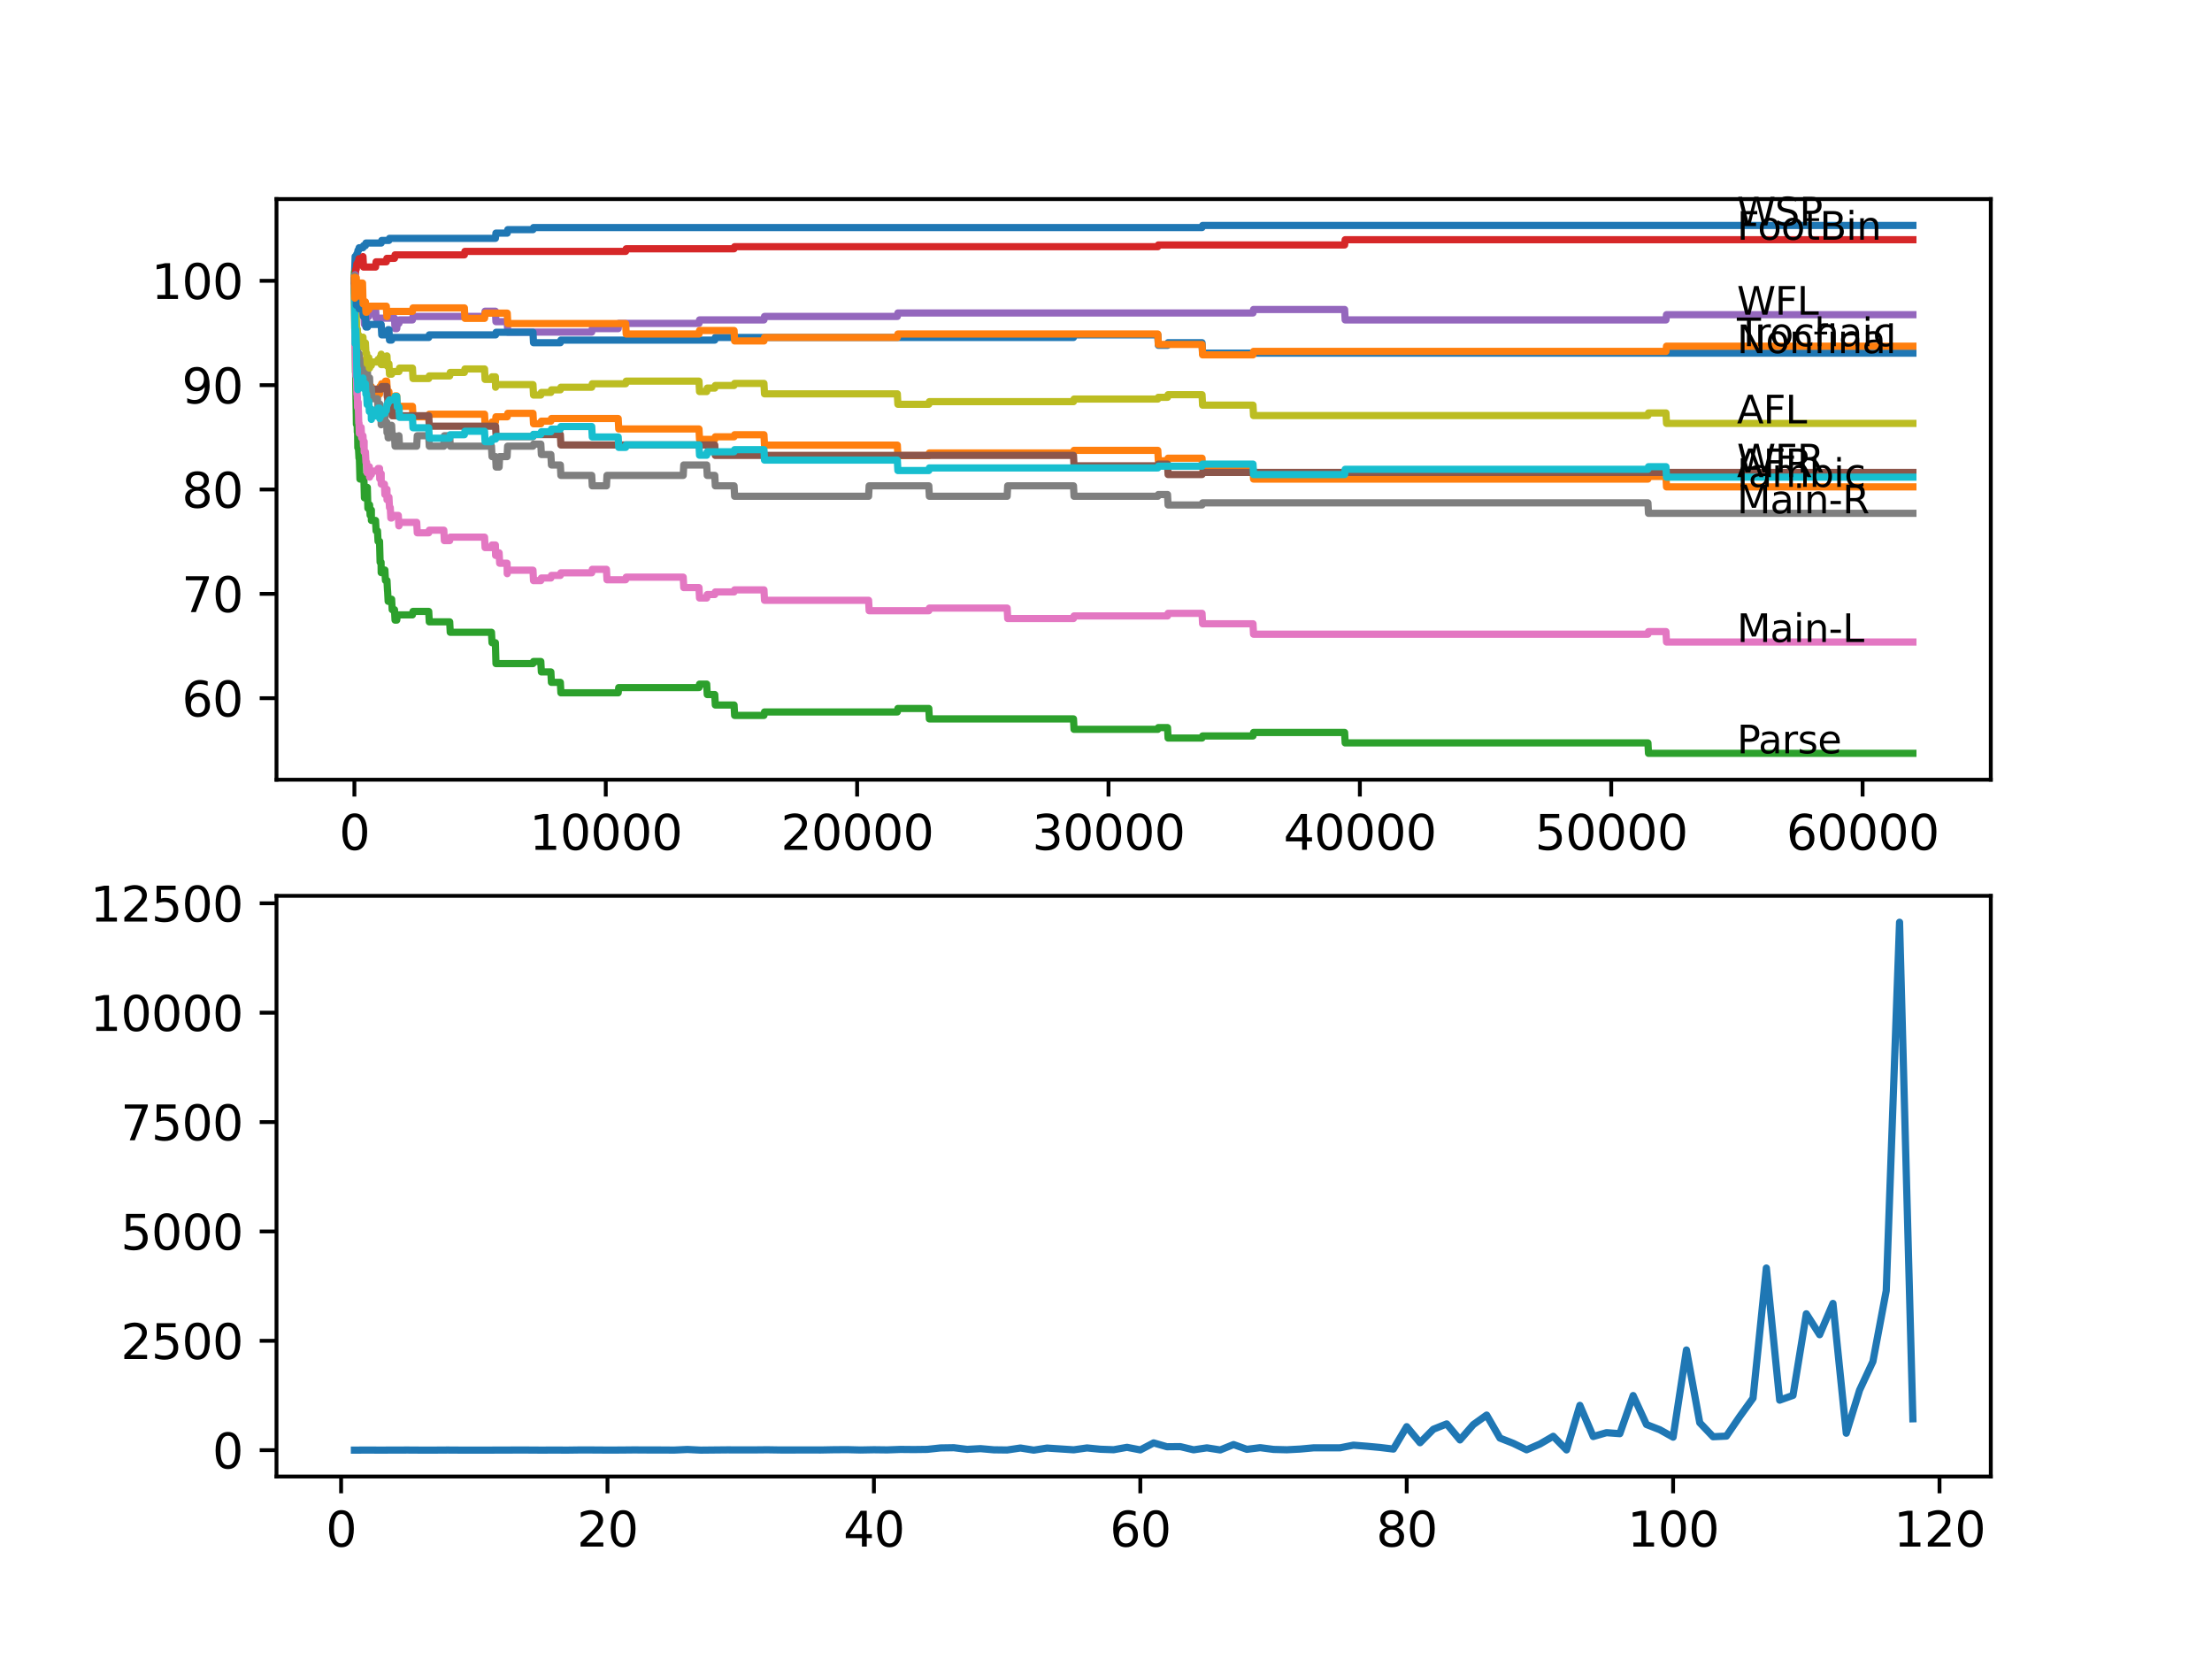 <?xml version="1.0" encoding="utf-8" standalone="no"?>
<!DOCTYPE svg PUBLIC "-//W3C//DTD SVG 1.1//EN"
  "http://www.w3.org/Graphics/SVG/1.1/DTD/svg11.dtd">
<svg xmlns:xlink="http://www.w3.org/1999/xlink" width="460.8pt" height="345.6pt" viewBox="0 0 460.8 345.6" xmlns="http://www.w3.org/2000/svg" version="1.1">
 <defs>
  <style type="text/css">*{stroke-linejoin: round; stroke-linecap: butt}</style>
 </defs>
 <g id="figure_1">
  <g id="patch_1">
   <path d="M 0 345.6 
L 460.8 345.6 
L 460.8 0 
L 0 0 
z
" style="fill: #ffffff"/>
  </g>
  <g id="axes_1">
   <g id="patch_2">
    <path d="M 57.6 162.432 
L 414.72 162.432 
L 414.72 41.472 
L 57.6 41.472 
z
" style="fill: #ffffff"/>
   </g>
   <g id="matplotlib.axis_1">
    <g id="xtick_1">
     <g id="line2d_1">
      <defs>
       <path id="m2d34276b78" d="M 0 0 
L 0 3.5 
" style="stroke: #000000; stroke-width: 0.8"/>
      </defs>
      <g>
       <use xlink:href="#m2d34276b78" x="73.827" y="162.432" style="stroke: #000000; stroke-width: 0.8"/>
      </g>
     </g>
     <g id="text_1">
      <!-- 0 -->
      <g transform="translate(70.646 177.03)scale(0.1 -0.1)">
       <defs>
        <path id="DejaVuSans-30" d="M 2034 4250 
Q 1547 4250 1301 3770 
Q 1056 3291 1056 2328 
Q 1056 1369 1301 889 
Q 1547 409 2034 409 
Q 2525 409 2770 889 
Q 3016 1369 3016 2328 
Q 3016 3291 2770 3770 
Q 2525 4250 2034 4250 
z
M 2034 4750 
Q 2819 4750 3233 4129 
Q 3647 3509 3647 2328 
Q 3647 1150 3233 529 
Q 2819 -91 2034 -91 
Q 1250 -91 836 529 
Q 422 1150 422 2328 
Q 422 3509 836 4129 
Q 1250 4750 2034 4750 
z
" transform="scale(0.016)"/>
       </defs>
       <use xlink:href="#DejaVuSans-30"/>
      </g>
     </g>
    </g>
    <g id="xtick_2">
     <g id="line2d_2">
      <g>
       <use xlink:href="#m2d34276b78" x="126.192" y="162.432" style="stroke: #000000; stroke-width: 0.8"/>
      </g>
     </g>
     <g id="text_2">
      <!-- 10000 -->
      <g transform="translate(110.286 177.03)scale(0.1 -0.1)">
       <defs>
        <path id="DejaVuSans-31" d="M 794 531 
L 1825 531 
L 1825 4091 
L 703 3866 
L 703 4441 
L 1819 4666 
L 2450 4666 
L 2450 531 
L 3481 531 
L 3481 0 
L 794 0 
L 794 531 
z
" transform="scale(0.016)"/>
       </defs>
       <use xlink:href="#DejaVuSans-31"/>
       <use xlink:href="#DejaVuSans-30" x="63.623"/>
       <use xlink:href="#DejaVuSans-30" x="127.246"/>
       <use xlink:href="#DejaVuSans-30" x="190.869"/>
       <use xlink:href="#DejaVuSans-30" x="254.492"/>
      </g>
     </g>
    </g>
    <g id="xtick_3">
     <g id="line2d_3">
      <g>
       <use xlink:href="#m2d34276b78" x="178.556" y="162.432" style="stroke: #000000; stroke-width: 0.8"/>
      </g>
     </g>
     <g id="text_3">
      <!-- 20000 -->
      <g transform="translate(162.65 177.03)scale(0.1 -0.1)">
       <defs>
        <path id="DejaVuSans-32" d="M 1228 531 
L 3431 531 
L 3431 0 
L 469 0 
L 469 531 
Q 828 903 1448 1529 
Q 2069 2156 2228 2338 
Q 2531 2678 2651 2914 
Q 2772 3150 2772 3378 
Q 2772 3750 2511 3984 
Q 2250 4219 1831 4219 
Q 1534 4219 1204 4116 
Q 875 4013 500 3803 
L 500 4441 
Q 881 4594 1212 4672 
Q 1544 4750 1819 4750 
Q 2544 4750 2975 4387 
Q 3406 4025 3406 3419 
Q 3406 3131 3298 2873 
Q 3191 2616 2906 2266 
Q 2828 2175 2409 1742 
Q 1991 1309 1228 531 
z
" transform="scale(0.016)"/>
       </defs>
       <use xlink:href="#DejaVuSans-32"/>
       <use xlink:href="#DejaVuSans-30" x="63.623"/>
       <use xlink:href="#DejaVuSans-30" x="127.246"/>
       <use xlink:href="#DejaVuSans-30" x="190.869"/>
       <use xlink:href="#DejaVuSans-30" x="254.492"/>
      </g>
     </g>
    </g>
    <g id="xtick_4">
     <g id="line2d_4">
      <g>
       <use xlink:href="#m2d34276b78" x="230.921" y="162.432" style="stroke: #000000; stroke-width: 0.8"/>
      </g>
     </g>
     <g id="text_4">
      <!-- 30000 -->
      <g transform="translate(215.015 177.03)scale(0.1 -0.1)">
       <defs>
        <path id="DejaVuSans-33" d="M 2597 2516 
Q 3050 2419 3304 2112 
Q 3559 1806 3559 1356 
Q 3559 666 3084 287 
Q 2609 -91 1734 -91 
Q 1441 -91 1130 -33 
Q 819 25 488 141 
L 488 750 
Q 750 597 1062 519 
Q 1375 441 1716 441 
Q 2309 441 2620 675 
Q 2931 909 2931 1356 
Q 2931 1769 2642 2001 
Q 2353 2234 1838 2234 
L 1294 2234 
L 1294 2753 
L 1863 2753 
Q 2328 2753 2575 2939 
Q 2822 3125 2822 3475 
Q 2822 3834 2567 4026 
Q 2313 4219 1838 4219 
Q 1578 4219 1281 4162 
Q 984 4106 628 3988 
L 628 4550 
Q 988 4650 1302 4700 
Q 1616 4750 1894 4750 
Q 2613 4750 3031 4423 
Q 3450 4097 3450 3541 
Q 3450 3153 3228 2886 
Q 3006 2619 2597 2516 
z
" transform="scale(0.016)"/>
       </defs>
       <use xlink:href="#DejaVuSans-33"/>
       <use xlink:href="#DejaVuSans-30" x="63.623"/>
       <use xlink:href="#DejaVuSans-30" x="127.246"/>
       <use xlink:href="#DejaVuSans-30" x="190.869"/>
       <use xlink:href="#DejaVuSans-30" x="254.492"/>
      </g>
     </g>
    </g>
    <g id="xtick_5">
     <g id="line2d_5">
      <g>
       <use xlink:href="#m2d34276b78" x="283.285" y="162.432" style="stroke: #000000; stroke-width: 0.8"/>
      </g>
     </g>
     <g id="text_5">
      <!-- 40000 -->
      <g transform="translate(267.379 177.03)scale(0.1 -0.1)">
       <defs>
        <path id="DejaVuSans-34" d="M 2419 4116 
L 825 1625 
L 2419 1625 
L 2419 4116 
z
M 2253 4666 
L 3047 4666 
L 3047 1625 
L 3713 1625 
L 3713 1100 
L 3047 1100 
L 3047 0 
L 2419 0 
L 2419 1100 
L 313 1100 
L 313 1709 
L 2253 4666 
z
" transform="scale(0.016)"/>
       </defs>
       <use xlink:href="#DejaVuSans-34"/>
       <use xlink:href="#DejaVuSans-30" x="63.623"/>
       <use xlink:href="#DejaVuSans-30" x="127.246"/>
       <use xlink:href="#DejaVuSans-30" x="190.869"/>
       <use xlink:href="#DejaVuSans-30" x="254.492"/>
      </g>
     </g>
    </g>
    <g id="xtick_6">
     <g id="line2d_6">
      <g>
       <use xlink:href="#m2d34276b78" x="335.65" y="162.432" style="stroke: #000000; stroke-width: 0.8"/>
      </g>
     </g>
     <g id="text_6">
      <!-- 50000 -->
      <g transform="translate(319.744 177.03)scale(0.1 -0.1)">
       <defs>
        <path id="DejaVuSans-35" d="M 691 4666 
L 3169 4666 
L 3169 4134 
L 1269 4134 
L 1269 2991 
Q 1406 3038 1543 3061 
Q 1681 3084 1819 3084 
Q 2600 3084 3056 2656 
Q 3513 2228 3513 1497 
Q 3513 744 3044 326 
Q 2575 -91 1722 -91 
Q 1428 -91 1123 -41 
Q 819 9 494 109 
L 494 744 
Q 775 591 1075 516 
Q 1375 441 1709 441 
Q 2250 441 2565 725 
Q 2881 1009 2881 1497 
Q 2881 1984 2565 2268 
Q 2250 2553 1709 2553 
Q 1456 2553 1204 2497 
Q 953 2441 691 2322 
L 691 4666 
z
" transform="scale(0.016)"/>
       </defs>
       <use xlink:href="#DejaVuSans-35"/>
       <use xlink:href="#DejaVuSans-30" x="63.623"/>
       <use xlink:href="#DejaVuSans-30" x="127.246"/>
       <use xlink:href="#DejaVuSans-30" x="190.869"/>
       <use xlink:href="#DejaVuSans-30" x="254.492"/>
      </g>
     </g>
    </g>
    <g id="xtick_7">
     <g id="line2d_7">
      <g>
       <use xlink:href="#m2d34276b78" x="388.014" y="162.432" style="stroke: #000000; stroke-width: 0.8"/>
      </g>
     </g>
     <g id="text_7">
      <!-- 60000 -->
      <g transform="translate(372.108 177.03)scale(0.1 -0.1)">
       <defs>
        <path id="DejaVuSans-36" d="M 2113 2584 
Q 1688 2584 1439 2293 
Q 1191 2003 1191 1497 
Q 1191 994 1439 701 
Q 1688 409 2113 409 
Q 2538 409 2786 701 
Q 3034 994 3034 1497 
Q 3034 2003 2786 2293 
Q 2538 2584 2113 2584 
z
M 3366 4563 
L 3366 3988 
Q 3128 4100 2886 4159 
Q 2644 4219 2406 4219 
Q 1781 4219 1451 3797 
Q 1122 3375 1075 2522 
Q 1259 2794 1537 2939 
Q 1816 3084 2150 3084 
Q 2853 3084 3261 2657 
Q 3669 2231 3669 1497 
Q 3669 778 3244 343 
Q 2819 -91 2113 -91 
Q 1303 -91 875 529 
Q 447 1150 447 2328 
Q 447 3434 972 4092 
Q 1497 4750 2381 4750 
Q 2619 4750 2861 4703 
Q 3103 4656 3366 4563 
z
" transform="scale(0.016)"/>
       </defs>
       <use xlink:href="#DejaVuSans-36"/>
       <use xlink:href="#DejaVuSans-30" x="63.623"/>
       <use xlink:href="#DejaVuSans-30" x="127.246"/>
       <use xlink:href="#DejaVuSans-30" x="190.869"/>
       <use xlink:href="#DejaVuSans-30" x="254.492"/>
      </g>
     </g>
    </g>
   </g>
   <g id="matplotlib.axis_2">
    <g id="ytick_1">
     <g id="line2d_8">
      <defs>
       <path id="m54a3715241" d="M 0 0 
L -3.5 0 
" style="stroke: #000000; stroke-width: 0.8"/>
      </defs>
      <g>
       <use xlink:href="#m54a3715241" x="57.6" y="145.448" style="stroke: #000000; stroke-width: 0.8"/>
      </g>
     </g>
     <g id="text_8">
      <!-- 60 -->
      <g transform="translate(37.875 149.248)scale(0.1 -0.1)">
       <use xlink:href="#DejaVuSans-36"/>
       <use xlink:href="#DejaVuSans-30" x="63.623"/>
      </g>
     </g>
    </g>
    <g id="ytick_2">
     <g id="line2d_9">
      <g>
       <use xlink:href="#m54a3715241" x="57.6" y="123.709" style="stroke: #000000; stroke-width: 0.8"/>
      </g>
     </g>
     <g id="text_9">
      <!-- 70 -->
      <g transform="translate(37.875 127.508)scale(0.1 -0.1)">
       <defs>
        <path id="DejaVuSans-37" d="M 525 4666 
L 3525 4666 
L 3525 4397 
L 1831 0 
L 1172 0 
L 2766 4134 
L 525 4134 
L 525 4666 
z
" transform="scale(0.016)"/>
       </defs>
       <use xlink:href="#DejaVuSans-37"/>
       <use xlink:href="#DejaVuSans-30" x="63.623"/>
      </g>
     </g>
    </g>
    <g id="ytick_3">
     <g id="line2d_10">
      <g>
       <use xlink:href="#m54a3715241" x="57.6" y="101.97" style="stroke: #000000; stroke-width: 0.8"/>
      </g>
     </g>
     <g id="text_10">
      <!-- 80 -->
      <g transform="translate(37.875 105.769)scale(0.1 -0.1)">
       <defs>
        <path id="DejaVuSans-38" d="M 2034 2216 
Q 1584 2216 1326 1975 
Q 1069 1734 1069 1313 
Q 1069 891 1326 650 
Q 1584 409 2034 409 
Q 2484 409 2743 651 
Q 3003 894 3003 1313 
Q 3003 1734 2745 1975 
Q 2488 2216 2034 2216 
z
M 1403 2484 
Q 997 2584 770 2862 
Q 544 3141 544 3541 
Q 544 4100 942 4425 
Q 1341 4750 2034 4750 
Q 2731 4750 3128 4425 
Q 3525 4100 3525 3541 
Q 3525 3141 3298 2862 
Q 3072 2584 2669 2484 
Q 3125 2378 3379 2068 
Q 3634 1759 3634 1313 
Q 3634 634 3220 271 
Q 2806 -91 2034 -91 
Q 1263 -91 848 271 
Q 434 634 434 1313 
Q 434 1759 690 2068 
Q 947 2378 1403 2484 
z
M 1172 3481 
Q 1172 3119 1398 2916 
Q 1625 2713 2034 2713 
Q 2441 2713 2670 2916 
Q 2900 3119 2900 3481 
Q 2900 3844 2670 4047 
Q 2441 4250 2034 4250 
Q 1625 4250 1398 4047 
Q 1172 3844 1172 3481 
z
" transform="scale(0.016)"/>
       </defs>
       <use xlink:href="#DejaVuSans-38"/>
       <use xlink:href="#DejaVuSans-30" x="63.623"/>
      </g>
     </g>
    </g>
    <g id="ytick_4">
     <g id="line2d_11">
      <g>
       <use xlink:href="#m54a3715241" x="57.6" y="80.231" style="stroke: #000000; stroke-width: 0.8"/>
      </g>
     </g>
     <g id="text_11">
      <!-- 90 -->
      <g transform="translate(37.875 84.03)scale(0.1 -0.1)">
       <defs>
        <path id="DejaVuSans-39" d="M 703 97 
L 703 672 
Q 941 559 1184 500 
Q 1428 441 1663 441 
Q 2288 441 2617 861 
Q 2947 1281 2994 2138 
Q 2813 1869 2534 1725 
Q 2256 1581 1919 1581 
Q 1219 1581 811 2004 
Q 403 2428 403 3163 
Q 403 3881 828 4315 
Q 1253 4750 1959 4750 
Q 2769 4750 3195 4129 
Q 3622 3509 3622 2328 
Q 3622 1225 3098 567 
Q 2575 -91 1691 -91 
Q 1453 -91 1209 -44 
Q 966 3 703 97 
z
M 1959 2075 
Q 2384 2075 2632 2365 
Q 2881 2656 2881 3163 
Q 2881 3666 2632 3958 
Q 2384 4250 1959 4250 
Q 1534 4250 1286 3958 
Q 1038 3666 1038 3163 
Q 1038 2656 1286 2365 
Q 1534 2075 1959 2075 
z
" transform="scale(0.016)"/>
       </defs>
       <use xlink:href="#DejaVuSans-39"/>
       <use xlink:href="#DejaVuSans-30" x="63.623"/>
      </g>
     </g>
    </g>
    <g id="ytick_5">
     <g id="line2d_12">
      <g>
       <use xlink:href="#m54a3715241" x="57.6" y="58.492" style="stroke: #000000; stroke-width: 0.8"/>
      </g>
     </g>
     <g id="text_12">
      <!-- 100 -->
      <g transform="translate(31.512 62.291)scale(0.1 -0.1)">
       <use xlink:href="#DejaVuSans-31"/>
       <use xlink:href="#DejaVuSans-30" x="63.623"/>
       <use xlink:href="#DejaVuSans-30" x="127.246"/>
      </g>
     </g>
    </g>
   </g>
   <g id="line2d_13">
    <path d="M 73.833 57.948 
L 73.985 53.419 
L 74.225 53.419 
L 74.341 52.876 
L 74.461 52.876 
L 74.576 52.151 
L 74.702 52.151 
L 74.817 51.608 
L 75.613 51.608 
L 75.728 51.173 
L 76.121 51.173 
L 76.236 50.63 
L 79.41 50.63 
L 79.525 50.086 
L 81.022 50.086 
L 81.138 49.651 
L 103.199 49.651 
L 103.314 48.564 
L 105.665 48.564 
L 105.78 47.84 
L 111.027 47.84 
L 111.142 47.405 
L 250.406 47.405 
L 250.521 46.97 
L 398.487 46.97 
L 398.487 46.97 
" clip-path="url(#pb490915f49)" style="fill: none; stroke: #1f77b4; stroke-width: 1.5; stroke-linecap: square"/>
   </g>
   <g id="line2d_14">
    <path d="M 73.833 60.666 
L 73.848 60.666 
L 73.875 59.035 
L 73.922 66.934 
L 73.932 65.847 
L 73.958 65.847 
L 74.079 71.825 
L 74.084 71.825 
L 74.215 68.927 
L 74.225 68.927 
L 74.246 68.383 
L 74.288 72.731 
L 74.299 72.731 
L 74.314 72.731 
L 74.43 74.905 
L 74.435 74.905 
L 74.482 77.079 
L 74.545 75.992 
L 74.597 75.992 
L 74.671 78.166 
L 74.707 77.441 
L 74.959 77.441 
L 75.074 76.898 
L 75.519 76.898 
L 75.639 76.028 
L 75.796 76.028 
L 75.917 75.05 
L 76.116 75.05 
L 76.231 77.224 
L 76.372 77.224 
L 76.488 79.398 
L 76.561 79.398 
L 76.676 78.854 
L 76.828 78.854 
L 76.943 81.028 
L 76.99 81.028 
L 77.106 80.485 
L 77.331 80.485 
L 77.446 82.659 
L 78.64 82.659 
L 78.755 82.115 
L 79.064 82.115 
L 79.179 80.485 
L 79.383 80.485 
L 79.499 79.941 
L 80.179 79.941 
L 80.295 79.398 
L 80.567 79.398 
L 80.682 81.572 
L 81.022 81.572 
L 81.138 83.746 
L 81.583 83.746 
L 81.698 83.202 
L 82.18 83.202 
L 82.295 82.477 
L 82.651 82.477 
L 82.766 84.651 
L 85.918 84.651 
L 86.034 86.825 
L 89.312 86.825 
L 89.427 86.282 
L 100.937 86.282 
L 101.052 88.456 
L 102.382 88.456 
L 102.497 87.912 
L 103.199 87.912 
L 103.314 86.825 
L 105.665 86.825 
L 105.78 86.101 
L 111.027 86.101 
L 111.142 88.274 
L 112.661 88.274 
L 112.776 87.731 
L 114.756 87.731 
L 114.871 87.188 
L 128.779 87.188 
L 128.894 89.361 
L 145.609 89.361 
L 145.724 91.535 
L 148.897 91.535 
L 149.012 90.992 
L 152.919 90.992 
L 153.034 90.557 
L 159.145 90.557 
L 159.26 92.731 
L 186.93 92.731 
L 187.045 94.905 
L 193.486 94.905 
L 193.601 94.361 
L 223.627 94.361 
L 223.742 93.818 
L 241.19 93.818 
L 241.305 95.992 
L 243.216 95.992 
L 243.331 95.448 
L 250.406 95.448 
L 250.521 97.622 
L 261.02 97.622 
L 261.135 99.796 
L 343.295 99.796 
L 343.41 99.253 
L 347.05 99.253 
L 347.165 101.427 
L 398.487 101.427 
L 398.487 101.427 
" clip-path="url(#pb490915f49)" style="fill: none; stroke: #ff7f0e; stroke-width: 1.5; stroke-linecap: square"/>
   </g>
   <g id="line2d_15">
    <path d="M 73.833 57.948 
L 73.859 56.68 
L 73.885 60.485 
L 73.901 60.485 
L 74.053 77.514 
L 74.084 77.514 
L 74.215 86.209 
L 74.22 86.209 
L 74.246 88.383 
L 74.32 85.666 
L 74.325 85.666 
L 74.346 85.666 
L 74.435 90.014 
L 74.461 89.651 
L 74.482 88.927 
L 74.54 93.274 
L 74.545 93.274 
L 74.671 93.274 
L 74.786 95.448 
L 74.864 95.448 
L 74.985 99.796 
L 75.613 99.796 
L 75.728 99.361 
L 75.796 99.361 
L 75.917 103.709 
L 76.116 103.709 
L 76.231 102.079 
L 76.372 102.079 
L 76.488 101.535 
L 76.519 101.535 
L 76.639 105.883 
L 76.828 105.883 
L 76.943 105.159 
L 76.99 105.159 
L 77.106 107.332 
L 77.331 107.332 
L 77.362 106.245 
L 77.367 108.419 
L 77.435 108.419 
L 78.231 108.419 
L 78.347 110.593 
L 78.64 110.593 
L 78.755 112.767 
L 79.064 112.767 
L 79.184 117.115 
L 79.383 117.115 
L 79.41 119.289 
L 79.493 118.745 
L 80.179 118.745 
L 80.295 120.919 
L 80.614 120.919 
L 80.729 123.093 
L 80.745 123.093 
L 80.86 125.267 
L 81.022 125.267 
L 81.138 124.832 
L 81.583 124.832 
L 81.698 127.006 
L 82.18 127.006 
L 82.295 129.18 
L 82.651 129.18 
L 82.766 128.093 
L 85.918 128.093 
L 86.034 127.369 
L 89.312 127.369 
L 89.427 129.543 
L 93.679 129.543 
L 93.794 131.716 
L 102.382 131.716 
L 102.497 133.89 
L 103.199 133.89 
L 103.319 138.238 
L 111.027 138.238 
L 111.142 137.803 
L 112.661 137.803 
L 112.776 139.977 
L 114.756 139.977 
L 114.871 142.151 
L 116.73 142.151 
L 116.845 144.325 
L 128.779 144.325 
L 128.894 143.238 
L 145.609 143.238 
L 145.724 142.514 
L 147.216 142.514 
L 147.332 144.687 
L 148.897 144.687 
L 149.012 146.861 
L 152.919 146.861 
L 153.034 149.035 
L 159.145 149.035 
L 159.26 148.311 
L 186.93 148.311 
L 187.045 147.586 
L 193.486 147.586 
L 193.601 149.76 
L 223.627 149.76 
L 223.742 151.934 
L 241.19 151.934 
L 241.305 151.572 
L 243.216 151.572 
L 243.331 153.745 
L 250.406 153.745 
L 250.521 153.311 
L 261.02 153.311 
L 261.135 152.586 
L 280.107 152.586 
L 280.222 154.76 
L 343.295 154.76 
L 343.41 156.934 
L 398.487 156.934 
L 398.487 156.934 
" clip-path="url(#pb490915f49)" style="fill: none; stroke: #2ca02c; stroke-width: 1.5; stroke-linecap: square"/>
   </g>
   <g id="line2d_16">
    <path d="M 73.833 58.492 
L 73.88 58.492 
L 74 57.332 
L 74.006 57.332 
L 74.126 56.064 
L 74.22 56.064 
L 74.335 54.977 
L 74.435 54.977 
L 74.55 54.615 
L 74.671 54.615 
L 74.786 53.89 
L 75.519 53.89 
L 75.613 53.456 
L 75.728 55.63 
L 78.231 55.63 
L 78.347 54.543 
L 80.478 54.543 
L 80.593 53.818 
L 82.18 53.818 
L 82.295 53.093 
L 96.737 53.093 
L 96.852 52.369 
L 130.334 52.369 
L 130.449 51.825 
L 152.919 51.825 
L 153.034 51.39 
L 241.19 51.39 
L 241.305 51.028 
L 280.107 51.028 
L 280.222 49.941 
L 398.487 49.941 
L 398.487 49.941 
" clip-path="url(#pb490915f49)" style="fill: none; stroke: #d62728; stroke-width: 1.5; stroke-linecap: square"/>
   </g>
   <g id="line2d_17">
    <path d="M 73.833 58.492 
L 73.843 58.492 
L 73.958 57.224 
L 73.964 57.224 
L 74.079 59.398 
L 74.084 59.398 
L 74.199 61.572 
L 74.22 61.572 
L 74.246 63.746 
L 74.32 61.028 
L 74.325 61.028 
L 74.671 61.028 
L 74.791 65.376 
L 75.796 65.376 
L 75.912 67.55 
L 76.116 67.55 
L 76.231 66.463 
L 76.372 66.463 
L 76.488 65.919 
L 76.828 65.919 
L 76.943 65.195 
L 77.331 65.195 
L 77.446 64.108 
L 78.231 64.108 
L 78.347 66.282 
L 82.18 66.282 
L 82.295 68.456 
L 82.651 68.456 
L 82.766 67.369 
L 83.106 67.369 
L 83.222 66.644 
L 85.918 66.644 
L 86.034 65.919 
L 100.937 65.919 
L 101.052 64.832 
L 103.199 64.832 
L 103.314 67.006 
L 105.665 67.006 
L 105.78 69.18 
L 123.265 69.18 
L 123.38 68.456 
L 128.779 68.456 
L 128.894 67.369 
L 145.609 67.369 
L 145.724 66.644 
L 159.145 66.644 
L 159.26 65.919 
L 186.93 65.919 
L 187.045 65.195 
L 261.02 65.195 
L 261.135 64.47 
L 280.107 64.47 
L 280.222 66.644 
L 347.05 66.644 
L 347.165 65.557 
L 398.487 65.557 
L 398.487 65.557 
" clip-path="url(#pb490915f49)" style="fill: none; stroke: #9467bd; stroke-width: 1.5; stroke-linecap: square"/>
   </g>
   <g id="line2d_18">
    <path d="M 73.833 58.492 
L 73.859 57.948 
L 73.885 62.296 
L 73.901 62.296 
L 74.032 70.63 
L 74.053 70.63 
L 74.136 70.086 
L 74.142 72.26 
L 74.147 72.26 
L 74.225 72.26 
L 74.341 71.717 
L 74.346 71.717 
L 74.466 76.064 
L 74.482 76.064 
L 74.597 78.238 
L 74.702 78.238 
L 74.817 77.695 
L 74.959 77.695 
L 75.074 79.869 
L 75.613 79.869 
L 75.728 79.434 
L 76.121 79.434 
L 76.236 78.89 
L 76.561 78.89 
L 76.676 81.064 
L 79.41 81.064 
L 79.525 80.521 
L 80.567 80.521 
L 80.682 82.695 
L 80.745 82.695 
L 80.86 84.869 
L 81.022 84.869 
L 81.138 84.434 
L 81.583 84.434 
L 81.698 86.608 
L 89.312 86.608 
L 89.427 88.782 
L 103.241 88.782 
L 103.356 90.956 
L 111.027 90.956 
L 111.142 90.521 
L 116.73 90.521 
L 116.845 92.695 
L 148.897 92.695 
L 149.012 94.869 
L 223.627 94.869 
L 223.742 97.043 
L 241.19 97.043 
L 241.305 96.68 
L 243.216 96.68 
L 243.331 98.854 
L 250.406 98.854 
L 250.521 98.419 
L 398.487 98.419 
L 398.487 98.419 
" clip-path="url(#pb490915f49)" style="fill: none; stroke: #8c564b; stroke-width: 1.5; stroke-linecap: square"/>
   </g>
   <g id="line2d_19">
    <path d="M 73.833 60.666 
L 73.958 72.369 
L 73.969 71.282 
L 73.974 71.282 
L 73.979 70.738 
L 74.042 74.543 
L 74.053 74.543 
L 74.136 78.347 
L 74.168 77.803 
L 74.225 77.803 
L 74.346 82.151 
L 74.414 80.883 
L 74.419 83.057 
L 74.451 82.695 
L 74.461 82.695 
L 74.482 84.869 
L 74.571 83.782 
L 74.618 83.782 
L 74.739 88.13 
L 74.791 88.13 
L 74.864 90.303 
L 74.901 89.579 
L 74.959 89.579 
L 75.074 89.035 
L 75.226 89.035 
L 75.341 91.209 
L 75.519 91.209 
L 75.613 90.774 
L 75.728 92.948 
L 75.796 92.948 
L 75.859 91.97 
L 75.864 94.144 
L 75.891 94.144 
L 76.121 94.144 
L 76.236 96.318 
L 76.372 96.318 
L 76.488 98.492 
L 76.519 98.492 
L 76.634 97.224 
L 76.938 97.224 
L 76.99 99.398 
L 77.048 98.854 
L 77.362 98.854 
L 77.477 98.13 
L 78.64 98.13 
L 78.755 97.586 
L 79.064 97.586 
L 79.106 99.76 
L 79.174 99.216 
L 79.383 99.216 
L 79.41 98.673 
L 79.415 100.847 
L 79.478 100.847 
L 80.08 100.847 
L 80.179 103.021 
L 80.19 102.477 
L 80.567 102.477 
L 80.614 101.934 
L 80.619 104.108 
L 80.661 104.108 
L 80.745 104.108 
L 80.86 103.564 
L 81.022 103.564 
L 81.138 105.738 
L 81.3 105.738 
L 81.415 107.912 
L 81.583 107.912 
L 81.698 107.369 
L 82.976 107.369 
L 83.091 109.543 
L 83.106 109.543 
L 83.222 108.818 
L 86.809 108.818 
L 86.924 110.992 
L 89.312 110.992 
L 89.427 110.448 
L 92.454 110.448 
L 92.569 112.622 
L 93.679 112.622 
L 93.794 111.898 
L 100.937 111.898 
L 101.052 114.072 
L 102.382 114.072 
L 102.497 113.528 
L 103.199 113.528 
L 103.241 115.702 
L 103.309 115.159 
L 103.974 115.159 
L 104.089 117.332 
L 105.634 117.332 
L 105.665 119.506 
L 105.744 118.782 
L 111.027 118.782 
L 111.142 120.956 
L 112.661 120.956 
L 112.776 120.412 
L 114.756 120.412 
L 114.871 119.869 
L 116.73 119.869 
L 116.845 119.325 
L 123.265 119.325 
L 123.38 118.601 
L 126.333 118.601 
L 126.449 120.774 
L 130.334 120.774 
L 130.449 120.231 
L 142.325 120.231 
L 142.441 122.405 
L 145.609 122.405 
L 145.724 124.579 
L 147.216 124.579 
L 147.332 123.854 
L 148.897 123.854 
L 149.012 123.311 
L 152.919 123.311 
L 153.034 122.876 
L 159.145 122.876 
L 159.26 125.05 
L 180.944 125.05 
L 181.059 127.224 
L 193.486 127.224 
L 193.601 126.68 
L 209.808 126.68 
L 209.923 128.854 
L 223.627 128.854 
L 223.742 128.311 
L 243.216 128.311 
L 243.331 127.767 
L 250.406 127.767 
L 250.521 129.941 
L 261.02 129.941 
L 261.135 132.115 
L 343.295 132.115 
L 343.41 131.572 
L 347.05 131.572 
L 347.165 133.745 
L 398.487 133.745 
L 398.487 133.745 
" clip-path="url(#pb490915f49)" style="fill: none; stroke: #e377c2; stroke-width: 1.5; stroke-linecap: square"/>
   </g>
   <g id="line2d_20">
    <path d="M 73.833 57.948 
L 73.859 57.405 
L 73.885 61.753 
L 73.906 61.753 
L 73.911 61.39 
L 73.922 65.738 
L 73.964 64.651 
L 74.037 68.999 
L 74.074 66.282 
L 74.105 66.282 
L 74.22 69.543 
L 74.225 69.543 
L 74.346 68.456 
L 74.461 72.803 
L 74.482 72.079 
L 74.54 76.427 
L 74.545 76.427 
L 74.618 76.427 
L 74.671 74.253 
L 74.728 75.883 
L 74.791 75.883 
L 74.864 73.709 
L 74.901 75.883 
L 74.959 75.883 
L 75.074 78.057 
L 75.226 78.057 
L 75.341 75.883 
L 75.613 75.883 
L 75.728 75.448 
L 75.796 75.448 
L 75.859 79.796 
L 75.912 77.622 
L 76.121 77.622 
L 76.236 77.079 
L 76.372 77.079 
L 76.488 76.535 
L 76.519 76.535 
L 76.639 80.883 
L 76.938 80.883 
L 76.99 78.709 
L 77.048 80.883 
L 77.362 80.883 
L 77.477 83.057 
L 78.64 83.057 
L 78.755 85.231 
L 79.064 85.231 
L 79.106 84.144 
L 79.111 86.318 
L 79.169 86.318 
L 79.383 86.318 
L 79.41 88.492 
L 79.493 87.948 
L 80.08 87.948 
L 80.179 85.774 
L 80.19 87.948 
L 80.567 87.948 
L 80.614 90.122 
L 80.677 89.035 
L 80.745 89.035 
L 80.86 91.209 
L 81.022 91.209 
L 81.138 90.774 
L 81.3 90.774 
L 81.415 88.601 
L 81.583 88.601 
L 81.698 90.774 
L 82.18 90.774 
L 82.295 92.948 
L 82.976 92.948 
L 83.091 90.774 
L 83.106 90.774 
L 83.222 92.948 
L 86.809 92.948 
L 86.924 90.774 
L 89.312 90.774 
L 89.427 92.948 
L 92.454 92.948 
L 92.569 90.774 
L 93.679 90.774 
L 93.794 92.948 
L 102.382 92.948 
L 102.497 95.122 
L 103.241 95.122 
L 103.356 97.296 
L 103.974 97.296 
L 104.089 95.122 
L 105.634 95.122 
L 105.749 92.948 
L 111.027 92.948 
L 111.142 92.514 
L 112.661 92.514 
L 112.776 94.688 
L 114.756 94.688 
L 114.871 96.861 
L 116.73 96.861 
L 116.845 99.035 
L 123.265 99.035 
L 123.38 101.209 
L 126.333 101.209 
L 126.449 99.035 
L 142.325 99.035 
L 142.441 96.861 
L 147.216 96.861 
L 147.332 99.035 
L 148.897 99.035 
L 149.012 101.209 
L 152.919 101.209 
L 153.034 103.383 
L 180.944 103.383 
L 181.059 101.209 
L 193.486 101.209 
L 193.601 103.383 
L 209.808 103.383 
L 209.923 101.209 
L 223.627 101.209 
L 223.742 103.383 
L 241.19 103.383 
L 241.305 103.021 
L 243.216 103.021 
L 243.331 105.195 
L 250.406 105.195 
L 250.521 104.76 
L 343.295 104.76 
L 343.41 106.934 
L 398.487 106.934 
L 398.487 106.934 
" clip-path="url(#pb490915f49)" style="fill: none; stroke: #7f7f7f; stroke-width: 1.5; stroke-linecap: square"/>
   </g>
   <g id="line2d_21">
    <path d="M 73.833 60.666 
L 73.901 68.383 
L 73.953 66.499 
L 73.958 66.499 
L 74.053 64.869 
L 74.058 67.043 
L 74.063 67.043 
L 74.105 67.043 
L 74.225 65.956 
L 74.346 70.303 
L 74.461 68.673 
L 74.482 70.847 
L 74.571 69.76 
L 74.702 69.76 
L 74.817 71.934 
L 74.864 71.934 
L 74.98 70.666 
L 75.519 70.666 
L 75.613 70.231 
L 75.728 72.405 
L 75.796 72.405 
L 75.917 71.427 
L 76.121 71.427 
L 76.236 73.601 
L 76.372 73.601 
L 76.488 75.774 
L 76.519 75.774 
L 76.634 74.506 
L 76.828 74.506 
L 76.943 76.68 
L 76.99 76.68 
L 77.106 76.137 
L 77.362 76.137 
L 77.477 75.412 
L 78.64 75.412 
L 78.755 74.869 
L 79.106 74.869 
L 79.221 74.325 
L 79.383 74.325 
L 79.41 73.782 
L 79.415 75.956 
L 79.478 75.956 
L 80.179 75.956 
L 80.295 75.412 
L 80.478 75.412 
L 80.593 74.144 
L 80.614 74.144 
L 80.729 76.318 
L 80.745 76.318 
L 80.86 75.774 
L 81.022 75.774 
L 81.138 77.948 
L 81.583 77.948 
L 81.698 77.405 
L 83.106 77.405 
L 83.222 76.68 
L 85.918 76.68 
L 86.034 78.854 
L 89.312 78.854 
L 89.427 78.311 
L 93.679 78.311 
L 93.794 77.586 
L 96.737 77.586 
L 96.852 76.861 
L 100.937 76.861 
L 101.052 79.035 
L 102.382 79.035 
L 102.497 78.492 
L 103.199 78.492 
L 103.241 80.666 
L 103.309 80.122 
L 111.027 80.122 
L 111.142 82.296 
L 112.661 82.296 
L 112.776 81.753 
L 114.756 81.753 
L 114.871 81.209 
L 116.73 81.209 
L 116.845 80.666 
L 123.265 80.666 
L 123.38 79.941 
L 130.334 79.941 
L 130.449 79.398 
L 145.609 79.398 
L 145.724 81.572 
L 147.216 81.572 
L 147.332 80.847 
L 148.897 80.847 
L 149.012 80.303 
L 152.919 80.303 
L 153.034 79.869 
L 159.145 79.869 
L 159.26 82.043 
L 186.93 82.043 
L 187.045 84.217 
L 193.486 84.217 
L 193.601 83.673 
L 223.627 83.673 
L 223.742 83.13 
L 241.19 83.13 
L 241.305 82.767 
L 243.216 82.767 
L 243.331 82.224 
L 250.406 82.224 
L 250.521 84.398 
L 261.02 84.398 
L 261.135 86.572 
L 343.295 86.572 
L 343.41 86.028 
L 347.05 86.028 
L 347.165 88.202 
L 398.487 88.202 
L 398.487 88.202 
" clip-path="url(#pb490915f49)" style="fill: none; stroke: #bcbd22; stroke-width: 1.5; stroke-linecap: square"/>
   </g>
   <g id="line2d_22">
    <path d="M 73.833 60.666 
L 73.843 60.666 
L 73.974 71.572 
L 74.11 68.673 
L 74.126 68.673 
L 74.241 71.934 
L 74.246 71.934 
L 74.346 78.456 
L 74.367 77.912 
L 74.393 77.912 
L 74.461 76.825 
L 74.466 78.999 
L 74.482 78.999 
L 74.534 81.173 
L 74.592 80.63 
L 74.671 80.63 
L 74.786 79.905 
L 74.864 79.905 
L 74.98 79.18 
L 75.519 79.18 
L 75.613 78.746 
L 75.728 80.919 
L 75.796 80.919 
L 75.917 79.941 
L 76.116 79.941 
L 76.231 82.115 
L 76.372 82.115 
L 76.488 84.289 
L 76.519 84.289 
L 76.634 83.564 
L 76.828 83.564 
L 76.943 85.738 
L 76.99 85.738 
L 77.106 85.195 
L 77.331 85.195 
L 77.362 87.369 
L 77.441 86.644 
L 78.231 86.644 
L 78.347 85.557 
L 78.64 85.557 
L 78.755 85.014 
L 79.064 85.014 
L 79.106 87.188 
L 79.174 86.644 
L 79.383 86.644 
L 79.499 86.101 
L 80.179 86.101 
L 80.295 85.557 
L 80.478 85.557 
L 80.593 84.289 
L 80.745 84.289 
L 80.86 83.746 
L 81.022 83.746 
L 81.138 83.311 
L 82.18 83.311 
L 82.295 82.586 
L 82.651 82.586 
L 82.766 84.76 
L 83.106 84.76 
L 83.222 86.934 
L 85.918 86.934 
L 86.034 89.108 
L 89.312 89.108 
L 89.427 91.282 
L 93.679 91.282 
L 93.794 90.557 
L 96.737 90.557 
L 96.852 89.832 
L 100.937 89.832 
L 101.052 92.006 
L 102.382 92.006 
L 102.497 91.463 
L 103.241 91.463 
L 103.356 90.919 
L 111.027 90.919 
L 111.142 90.485 
L 112.661 90.485 
L 112.776 89.941 
L 114.756 89.941 
L 114.871 89.398 
L 116.73 89.398 
L 116.845 88.854 
L 123.265 88.854 
L 123.38 91.028 
L 128.779 91.028 
L 128.894 93.202 
L 130.334 93.202 
L 130.449 92.659 
L 145.609 92.659 
L 145.724 94.832 
L 147.216 94.832 
L 147.332 94.108 
L 152.919 94.108 
L 153.034 93.673 
L 159.145 93.673 
L 159.26 95.847 
L 186.93 95.847 
L 187.045 98.021 
L 193.486 98.021 
L 193.601 97.477 
L 241.19 97.477 
L 241.305 97.115 
L 250.406 97.115 
L 250.521 96.68 
L 261.02 96.68 
L 261.135 98.854 
L 280.107 98.854 
L 280.222 97.767 
L 343.295 97.767 
L 343.41 97.224 
L 347.05 97.224 
L 347.165 99.398 
L 398.487 99.398 
L 398.487 99.398 
" clip-path="url(#pb490915f49)" style="fill: none; stroke: #17becf; stroke-width: 1.5; stroke-linecap: square"/>
   </g>
   <g id="line2d_23">
    <path d="M 73.833 58.492 
L 73.911 61.137 
L 73.948 60.34 
L 73.964 60.34 
L 74.053 59.796 
L 74.058 61.97 
L 74.136 61.97 
L 74.225 61.427 
L 74.231 63.601 
L 74.346 63.601 
L 74.461 62.695 
L 74.482 62.695 
L 74.597 62.151 
L 74.702 62.151 
L 74.817 64.325 
L 74.959 64.325 
L 75.074 63.782 
L 75.613 63.782 
L 75.728 65.956 
L 76.121 65.956 
L 76.236 68.13 
L 76.561 68.13 
L 76.676 67.586 
L 79.41 67.586 
L 79.525 69.76 
L 80.567 69.76 
L 80.682 69.217 
L 80.745 69.217 
L 80.86 68.673 
L 81.022 68.673 
L 81.138 70.847 
L 81.583 70.847 
L 81.698 70.303 
L 89.312 70.303 
L 89.427 69.76 
L 103.241 69.76 
L 103.356 69.217 
L 111.027 69.217 
L 111.142 71.39 
L 116.73 71.39 
L 116.845 70.847 
L 148.897 70.847 
L 149.012 70.303 
L 223.627 70.303 
L 223.742 69.76 
L 241.19 69.76 
L 241.305 71.934 
L 243.216 71.934 
L 243.331 71.39 
L 250.406 71.39 
L 250.521 73.564 
L 398.487 73.564 
L 398.487 73.564 
" clip-path="url(#pb490915f49)" style="fill: none; stroke: #1f77b4; stroke-width: 1.5; stroke-linecap: square"/>
   </g>
   <g id="line2d_24">
    <path d="M 73.833 57.948 
L 73.843 57.948 
L 73.917 62.115 
L 73.906 57.767 
L 73.958 61.68 
L 74.105 57.876 
L 74.225 57.876 
L 74.283 60.05 
L 74.335 59.506 
L 74.435 59.506 
L 74.55 61.68 
L 74.597 61.68 
L 74.712 58.963 
L 75.519 58.963 
L 75.639 63.311 
L 75.796 63.311 
L 75.912 62.876 
L 76.121 62.876 
L 76.236 65.05 
L 76.372 65.05 
L 76.488 64.506 
L 76.828 64.506 
L 76.943 63.782 
L 80.478 63.782 
L 80.593 65.956 
L 80.614 65.956 
L 80.729 64.869 
L 85.918 64.869 
L 86.034 64.144 
L 96.737 64.144 
L 96.852 66.318 
L 100.937 66.318 
L 101.052 65.231 
L 105.665 65.231 
L 105.78 67.405 
L 130.334 67.405 
L 130.449 69.579 
L 145.609 69.579 
L 145.724 68.854 
L 152.919 68.854 
L 153.034 71.028 
L 159.145 71.028 
L 159.26 70.303 
L 186.93 70.303 
L 187.045 69.579 
L 241.19 69.579 
L 241.305 71.753 
L 250.406 71.753 
L 250.521 73.927 
L 261.02 73.927 
L 261.135 73.202 
L 347.05 73.202 
L 347.165 72.115 
L 398.487 72.115 
L 398.487 72.115 
" clip-path="url(#pb490915f49)" style="fill: none; stroke: #ff7f0e; stroke-width: 1.5; stroke-linecap: square"/>
   </g>
   <g id="patch_3">
    <path d="M 57.6 162.432 
L 57.6 41.472 
" style="fill: none; stroke: #000000; stroke-width: 0.8; stroke-linejoin: miter; stroke-linecap: square"/>
   </g>
   <g id="patch_4">
    <path d="M 414.72 162.432 
L 414.72 41.472 
" style="fill: none; stroke: #000000; stroke-width: 0.8; stroke-linejoin: miter; stroke-linecap: square"/>
   </g>
   <g id="patch_5">
    <path d="M 57.6 162.432 
L 414.72 162.432 
" style="fill: none; stroke: #000000; stroke-width: 0.8; stroke-linejoin: miter; stroke-linecap: square"/>
   </g>
   <g id="patch_6">
    <path d="M 57.6 41.472 
L 414.72 41.472 
" style="fill: none; stroke: #000000; stroke-width: 0.8; stroke-linejoin: miter; stroke-linecap: square"/>
   </g>
   <g id="text_13">
    <!-- WSP -->
    <g transform="translate(361.832 46.97)scale(0.08 -0.08)">
     <defs>
      <path id="DejaVuSans-57" d="M 213 4666 
L 850 4666 
L 1831 722 
L 2809 4666 
L 3519 4666 
L 4500 722 
L 5478 4666 
L 6119 4666 
L 4947 0 
L 4153 0 
L 3169 4050 
L 2175 0 
L 1381 0 
L 213 4666 
z
" transform="scale(0.016)"/>
      <path id="DejaVuSans-53" d="M 3425 4513 
L 3425 3897 
Q 3066 4069 2747 4153 
Q 2428 4238 2131 4238 
Q 1616 4238 1336 4038 
Q 1056 3838 1056 3469 
Q 1056 3159 1242 3001 
Q 1428 2844 1947 2747 
L 2328 2669 
Q 3034 2534 3370 2195 
Q 3706 1856 3706 1288 
Q 3706 609 3251 259 
Q 2797 -91 1919 -91 
Q 1588 -91 1214 -16 
Q 841 59 441 206 
L 441 856 
Q 825 641 1194 531 
Q 1563 422 1919 422 
Q 2459 422 2753 634 
Q 3047 847 3047 1241 
Q 3047 1584 2836 1778 
Q 2625 1972 2144 2069 
L 1759 2144 
Q 1053 2284 737 2584 
Q 422 2884 422 3419 
Q 422 4038 858 4394 
Q 1294 4750 2059 4750 
Q 2388 4750 2728 4690 
Q 3069 4631 3425 4513 
z
" transform="scale(0.016)"/>
      <path id="DejaVuSans-50" d="M 1259 4147 
L 1259 2394 
L 2053 2394 
Q 2494 2394 2734 2622 
Q 2975 2850 2975 3272 
Q 2975 3691 2734 3919 
Q 2494 4147 2053 4147 
L 1259 4147 
z
M 628 4666 
L 2053 4666 
Q 2838 4666 3239 4311 
Q 3641 3956 3641 3272 
Q 3641 2581 3239 2228 
Q 2838 1875 2053 1875 
L 1259 1875 
L 1259 0 
L 628 0 
L 628 4666 
z
" transform="scale(0.016)"/>
     </defs>
     <use xlink:href="#DejaVuSans-57"/>
     <use xlink:href="#DejaVuSans-53" x="98.877"/>
     <use xlink:href="#DejaVuSans-50" x="162.354"/>
    </g>
   </g>
   <g id="text_14">
    <!-- Iambic -->
    <g transform="translate(361.832 101.427)scale(0.08 -0.08)">
     <defs>
      <path id="DejaVuSans-49" d="M 628 4666 
L 1259 4666 
L 1259 0 
L 628 0 
L 628 4666 
z
" transform="scale(0.016)"/>
      <path id="DejaVuSans-61" d="M 2194 1759 
Q 1497 1759 1228 1600 
Q 959 1441 959 1056 
Q 959 750 1161 570 
Q 1363 391 1709 391 
Q 2188 391 2477 730 
Q 2766 1069 2766 1631 
L 2766 1759 
L 2194 1759 
z
M 3341 1997 
L 3341 0 
L 2766 0 
L 2766 531 
Q 2569 213 2275 61 
Q 1981 -91 1556 -91 
Q 1019 -91 701 211 
Q 384 513 384 1019 
Q 384 1609 779 1909 
Q 1175 2209 1959 2209 
L 2766 2209 
L 2766 2266 
Q 2766 2663 2505 2880 
Q 2244 3097 1772 3097 
Q 1472 3097 1187 3025 
Q 903 2953 641 2809 
L 641 3341 
Q 956 3463 1253 3523 
Q 1550 3584 1831 3584 
Q 2591 3584 2966 3190 
Q 3341 2797 3341 1997 
z
" transform="scale(0.016)"/>
      <path id="DejaVuSans-6d" d="M 3328 2828 
Q 3544 3216 3844 3400 
Q 4144 3584 4550 3584 
Q 5097 3584 5394 3201 
Q 5691 2819 5691 2113 
L 5691 0 
L 5113 0 
L 5113 2094 
Q 5113 2597 4934 2840 
Q 4756 3084 4391 3084 
Q 3944 3084 3684 2787 
Q 3425 2491 3425 1978 
L 3425 0 
L 2847 0 
L 2847 2094 
Q 2847 2600 2669 2842 
Q 2491 3084 2119 3084 
Q 1678 3084 1418 2786 
Q 1159 2488 1159 1978 
L 1159 0 
L 581 0 
L 581 3500 
L 1159 3500 
L 1159 2956 
Q 1356 3278 1631 3431 
Q 1906 3584 2284 3584 
Q 2666 3584 2933 3390 
Q 3200 3197 3328 2828 
z
" transform="scale(0.016)"/>
      <path id="DejaVuSans-62" d="M 3116 1747 
Q 3116 2381 2855 2742 
Q 2594 3103 2138 3103 
Q 1681 3103 1420 2742 
Q 1159 2381 1159 1747 
Q 1159 1113 1420 752 
Q 1681 391 2138 391 
Q 2594 391 2855 752 
Q 3116 1113 3116 1747 
z
M 1159 2969 
Q 1341 3281 1617 3432 
Q 1894 3584 2278 3584 
Q 2916 3584 3314 3078 
Q 3713 2572 3713 1747 
Q 3713 922 3314 415 
Q 2916 -91 2278 -91 
Q 1894 -91 1617 61 
Q 1341 213 1159 525 
L 1159 0 
L 581 0 
L 581 4863 
L 1159 4863 
L 1159 2969 
z
" transform="scale(0.016)"/>
      <path id="DejaVuSans-69" d="M 603 3500 
L 1178 3500 
L 1178 0 
L 603 0 
L 603 3500 
z
M 603 4863 
L 1178 4863 
L 1178 4134 
L 603 4134 
L 603 4863 
z
" transform="scale(0.016)"/>
      <path id="DejaVuSans-63" d="M 3122 3366 
L 3122 2828 
Q 2878 2963 2633 3030 
Q 2388 3097 2138 3097 
Q 1578 3097 1268 2742 
Q 959 2388 959 1747 
Q 959 1106 1268 751 
Q 1578 397 2138 397 
Q 2388 397 2633 464 
Q 2878 531 3122 666 
L 3122 134 
Q 2881 22 2623 -34 
Q 2366 -91 2075 -91 
Q 1284 -91 818 406 
Q 353 903 353 1747 
Q 353 2603 823 3093 
Q 1294 3584 2113 3584 
Q 2378 3584 2631 3529 
Q 2884 3475 3122 3366 
z
" transform="scale(0.016)"/>
     </defs>
     <use xlink:href="#DejaVuSans-49"/>
     <use xlink:href="#DejaVuSans-61" x="29.492"/>
     <use xlink:href="#DejaVuSans-6d" x="90.771"/>
     <use xlink:href="#DejaVuSans-62" x="188.184"/>
     <use xlink:href="#DejaVuSans-69" x="251.66"/>
     <use xlink:href="#DejaVuSans-63" x="279.443"/>
    </g>
   </g>
   <g id="text_15">
    <!-- Parse -->
    <g transform="translate(361.832 156.934)scale(0.08 -0.08)">
     <defs>
      <path id="DejaVuSans-72" d="M 2631 2963 
Q 2534 3019 2420 3045 
Q 2306 3072 2169 3072 
Q 1681 3072 1420 2755 
Q 1159 2438 1159 1844 
L 1159 0 
L 581 0 
L 581 3500 
L 1159 3500 
L 1159 2956 
Q 1341 3275 1631 3429 
Q 1922 3584 2338 3584 
Q 2397 3584 2469 3576 
Q 2541 3569 2628 3553 
L 2631 2963 
z
" transform="scale(0.016)"/>
      <path id="DejaVuSans-73" d="M 2834 3397 
L 2834 2853 
Q 2591 2978 2328 3040 
Q 2066 3103 1784 3103 
Q 1356 3103 1142 2972 
Q 928 2841 928 2578 
Q 928 2378 1081 2264 
Q 1234 2150 1697 2047 
L 1894 2003 
Q 2506 1872 2764 1633 
Q 3022 1394 3022 966 
Q 3022 478 2636 193 
Q 2250 -91 1575 -91 
Q 1294 -91 989 -36 
Q 684 19 347 128 
L 347 722 
Q 666 556 975 473 
Q 1284 391 1588 391 
Q 1994 391 2212 530 
Q 2431 669 2431 922 
Q 2431 1156 2273 1281 
Q 2116 1406 1581 1522 
L 1381 1569 
Q 847 1681 609 1914 
Q 372 2147 372 2553 
Q 372 3047 722 3315 
Q 1072 3584 1716 3584 
Q 2034 3584 2315 3537 
Q 2597 3491 2834 3397 
z
" transform="scale(0.016)"/>
      <path id="DejaVuSans-65" d="M 3597 1894 
L 3597 1613 
L 953 1613 
Q 991 1019 1311 708 
Q 1631 397 2203 397 
Q 2534 397 2845 478 
Q 3156 559 3463 722 
L 3463 178 
Q 3153 47 2828 -22 
Q 2503 -91 2169 -91 
Q 1331 -91 842 396 
Q 353 884 353 1716 
Q 353 2575 817 3079 
Q 1281 3584 2069 3584 
Q 2775 3584 3186 3129 
Q 3597 2675 3597 1894 
z
M 3022 2063 
Q 3016 2534 2758 2815 
Q 2500 3097 2075 3097 
Q 1594 3097 1305 2825 
Q 1016 2553 972 2059 
L 3022 2063 
z
" transform="scale(0.016)"/>
     </defs>
     <use xlink:href="#DejaVuSans-50"/>
     <use xlink:href="#DejaVuSans-61" x="55.803"/>
     <use xlink:href="#DejaVuSans-72" x="117.082"/>
     <use xlink:href="#DejaVuSans-73" x="158.195"/>
     <use xlink:href="#DejaVuSans-65" x="210.295"/>
    </g>
   </g>
   <g id="text_16">
    <!-- FootBin -->
    <g transform="translate(361.832 49.941)scale(0.08 -0.08)">
     <defs>
      <path id="DejaVuSans-46" d="M 628 4666 
L 3309 4666 
L 3309 4134 
L 1259 4134 
L 1259 2759 
L 3109 2759 
L 3109 2228 
L 1259 2228 
L 1259 0 
L 628 0 
L 628 4666 
z
" transform="scale(0.016)"/>
      <path id="DejaVuSans-6f" d="M 1959 3097 
Q 1497 3097 1228 2736 
Q 959 2375 959 1747 
Q 959 1119 1226 758 
Q 1494 397 1959 397 
Q 2419 397 2687 759 
Q 2956 1122 2956 1747 
Q 2956 2369 2687 2733 
Q 2419 3097 1959 3097 
z
M 1959 3584 
Q 2709 3584 3137 3096 
Q 3566 2609 3566 1747 
Q 3566 888 3137 398 
Q 2709 -91 1959 -91 
Q 1206 -91 779 398 
Q 353 888 353 1747 
Q 353 2609 779 3096 
Q 1206 3584 1959 3584 
z
" transform="scale(0.016)"/>
      <path id="DejaVuSans-74" d="M 1172 4494 
L 1172 3500 
L 2356 3500 
L 2356 3053 
L 1172 3053 
L 1172 1153 
Q 1172 725 1289 603 
Q 1406 481 1766 481 
L 2356 481 
L 2356 0 
L 1766 0 
Q 1100 0 847 248 
Q 594 497 594 1153 
L 594 3053 
L 172 3053 
L 172 3500 
L 594 3500 
L 594 4494 
L 1172 4494 
z
" transform="scale(0.016)"/>
      <path id="DejaVuSans-42" d="M 1259 2228 
L 1259 519 
L 2272 519 
Q 2781 519 3026 730 
Q 3272 941 3272 1375 
Q 3272 1813 3026 2020 
Q 2781 2228 2272 2228 
L 1259 2228 
z
M 1259 4147 
L 1259 2741 
L 2194 2741 
Q 2656 2741 2882 2914 
Q 3109 3088 3109 3444 
Q 3109 3797 2882 3972 
Q 2656 4147 2194 4147 
L 1259 4147 
z
M 628 4666 
L 2241 4666 
Q 2963 4666 3353 4366 
Q 3744 4066 3744 3513 
Q 3744 3084 3544 2831 
Q 3344 2578 2956 2516 
Q 3422 2416 3680 2098 
Q 3938 1781 3938 1306 
Q 3938 681 3513 340 
Q 3088 0 2303 0 
L 628 0 
L 628 4666 
z
" transform="scale(0.016)"/>
      <path id="DejaVuSans-6e" d="M 3513 2113 
L 3513 0 
L 2938 0 
L 2938 2094 
Q 2938 2591 2744 2837 
Q 2550 3084 2163 3084 
Q 1697 3084 1428 2787 
Q 1159 2491 1159 1978 
L 1159 0 
L 581 0 
L 581 3500 
L 1159 3500 
L 1159 2956 
Q 1366 3272 1645 3428 
Q 1925 3584 2291 3584 
Q 2894 3584 3203 3211 
Q 3513 2838 3513 2113 
z
" transform="scale(0.016)"/>
     </defs>
     <use xlink:href="#DejaVuSans-46"/>
     <use xlink:href="#DejaVuSans-6f" x="53.895"/>
     <use xlink:href="#DejaVuSans-6f" x="115.076"/>
     <use xlink:href="#DejaVuSans-74" x="176.258"/>
     <use xlink:href="#DejaVuSans-42" x="215.467"/>
     <use xlink:href="#DejaVuSans-69" x="284.07"/>
     <use xlink:href="#DejaVuSans-6e" x="311.854"/>
    </g>
   </g>
   <g id="text_17">
    <!-- WFL -->
    <g transform="translate(361.832 65.557)scale(0.08 -0.08)">
     <defs>
      <path id="DejaVuSans-4c" d="M 628 4666 
L 1259 4666 
L 1259 531 
L 3531 531 
L 3531 0 
L 628 0 
L 628 4666 
z
" transform="scale(0.016)"/>
     </defs>
     <use xlink:href="#DejaVuSans-57"/>
     <use xlink:href="#DejaVuSans-46" x="98.877"/>
     <use xlink:href="#DejaVuSans-4c" x="156.396"/>
    </g>
   </g>
   <g id="text_18">
    <!-- WFR -->
    <g transform="translate(361.832 98.419)scale(0.08 -0.08)">
     <defs>
      <path id="DejaVuSans-52" d="M 2841 2188 
Q 3044 2119 3236 1894 
Q 3428 1669 3622 1275 
L 4263 0 
L 3584 0 
L 2988 1197 
Q 2756 1666 2539 1819 
Q 2322 1972 1947 1972 
L 1259 1972 
L 1259 0 
L 628 0 
L 628 4666 
L 2053 4666 
Q 2853 4666 3247 4331 
Q 3641 3997 3641 3322 
Q 3641 2881 3436 2590 
Q 3231 2300 2841 2188 
z
M 1259 4147 
L 1259 2491 
L 2053 2491 
Q 2509 2491 2742 2702 
Q 2975 2913 2975 3322 
Q 2975 3731 2742 3939 
Q 2509 4147 2053 4147 
L 1259 4147 
z
" transform="scale(0.016)"/>
     </defs>
     <use xlink:href="#DejaVuSans-57"/>
     <use xlink:href="#DejaVuSans-46" x="98.877"/>
     <use xlink:href="#DejaVuSans-52" x="156.396"/>
    </g>
   </g>
   <g id="text_19">
    <!-- Main-L -->
    <g transform="translate(361.832 133.745)scale(0.08 -0.08)">
     <defs>
      <path id="DejaVuSans-4d" d="M 628 4666 
L 1569 4666 
L 2759 1491 
L 3956 4666 
L 4897 4666 
L 4897 0 
L 4281 0 
L 4281 4097 
L 3078 897 
L 2444 897 
L 1241 4097 
L 1241 0 
L 628 0 
L 628 4666 
z
" transform="scale(0.016)"/>
      <path id="DejaVuSans-2d" d="M 313 2009 
L 1997 2009 
L 1997 1497 
L 313 1497 
L 313 2009 
z
" transform="scale(0.016)"/>
     </defs>
     <use xlink:href="#DejaVuSans-4d"/>
     <use xlink:href="#DejaVuSans-61" x="86.279"/>
     <use xlink:href="#DejaVuSans-69" x="147.559"/>
     <use xlink:href="#DejaVuSans-6e" x="175.342"/>
     <use xlink:href="#DejaVuSans-2d" x="238.721"/>
     <use xlink:href="#DejaVuSans-4c" x="274.805"/>
    </g>
   </g>
   <g id="text_20">
    <!-- Main-R -->
    <g transform="translate(361.832 106.934)scale(0.08 -0.08)">
     <use xlink:href="#DejaVuSans-4d"/>
     <use xlink:href="#DejaVuSans-61" x="86.279"/>
     <use xlink:href="#DejaVuSans-69" x="147.559"/>
     <use xlink:href="#DejaVuSans-6e" x="175.342"/>
     <use xlink:href="#DejaVuSans-2d" x="238.721"/>
     <use xlink:href="#DejaVuSans-52" x="274.805"/>
    </g>
   </g>
   <g id="text_21">
    <!-- AFL -->
    <g transform="translate(361.832 88.202)scale(0.08 -0.08)">
     <defs>
      <path id="DejaVuSans-41" d="M 2188 4044 
L 1331 1722 
L 3047 1722 
L 2188 4044 
z
M 1831 4666 
L 2547 4666 
L 4325 0 
L 3669 0 
L 3244 1197 
L 1141 1197 
L 716 0 
L 50 0 
L 1831 4666 
z
" transform="scale(0.016)"/>
     </defs>
     <use xlink:href="#DejaVuSans-41"/>
     <use xlink:href="#DejaVuSans-46" x="68.408"/>
     <use xlink:href="#DejaVuSans-4c" x="125.928"/>
    </g>
   </g>
   <g id="text_22">
    <!-- AFR -->
    <g transform="translate(361.832 99.398)scale(0.08 -0.08)">
     <use xlink:href="#DejaVuSans-41"/>
     <use xlink:href="#DejaVuSans-46" x="68.408"/>
     <use xlink:href="#DejaVuSans-52" x="125.928"/>
    </g>
   </g>
   <g id="text_23">
    <!-- Nonfinal -->
    <g transform="translate(361.832 73.564)scale(0.08 -0.08)">
     <defs>
      <path id="DejaVuSans-4e" d="M 628 4666 
L 1478 4666 
L 3547 763 
L 3547 4666 
L 4159 4666 
L 4159 0 
L 3309 0 
L 1241 3903 
L 1241 0 
L 628 0 
L 628 4666 
z
" transform="scale(0.016)"/>
      <path id="DejaVuSans-66" d="M 2375 4863 
L 2375 4384 
L 1825 4384 
Q 1516 4384 1395 4259 
Q 1275 4134 1275 3809 
L 1275 3500 
L 2222 3500 
L 2222 3053 
L 1275 3053 
L 1275 0 
L 697 0 
L 697 3053 
L 147 3053 
L 147 3500 
L 697 3500 
L 697 3744 
Q 697 4328 969 4595 
Q 1241 4863 1831 4863 
L 2375 4863 
z
" transform="scale(0.016)"/>
      <path id="DejaVuSans-6c" d="M 603 4863 
L 1178 4863 
L 1178 0 
L 603 0 
L 603 4863 
z
" transform="scale(0.016)"/>
     </defs>
     <use xlink:href="#DejaVuSans-4e"/>
     <use xlink:href="#DejaVuSans-6f" x="74.805"/>
     <use xlink:href="#DejaVuSans-6e" x="135.986"/>
     <use xlink:href="#DejaVuSans-66" x="199.365"/>
     <use xlink:href="#DejaVuSans-69" x="234.57"/>
     <use xlink:href="#DejaVuSans-6e" x="262.354"/>
     <use xlink:href="#DejaVuSans-61" x="325.732"/>
     <use xlink:href="#DejaVuSans-6c" x="387.012"/>
    </g>
   </g>
   <g id="text_24">
    <!-- Trochaic -->
    <g transform="translate(361.832 72.115)scale(0.08 -0.08)">
     <defs>
      <path id="DejaVuSans-54" d="M -19 4666 
L 3928 4666 
L 3928 4134 
L 2272 4134 
L 2272 0 
L 1638 0 
L 1638 4134 
L -19 4134 
L -19 4666 
z
" transform="scale(0.016)"/>
      <path id="DejaVuSans-68" d="M 3513 2113 
L 3513 0 
L 2938 0 
L 2938 2094 
Q 2938 2591 2744 2837 
Q 2550 3084 2163 3084 
Q 1697 3084 1428 2787 
Q 1159 2491 1159 1978 
L 1159 0 
L 581 0 
L 581 4863 
L 1159 4863 
L 1159 2956 
Q 1366 3272 1645 3428 
Q 1925 3584 2291 3584 
Q 2894 3584 3203 3211 
Q 3513 2838 3513 2113 
z
" transform="scale(0.016)"/>
     </defs>
     <use xlink:href="#DejaVuSans-54"/>
     <use xlink:href="#DejaVuSans-72" x="46.334"/>
     <use xlink:href="#DejaVuSans-6f" x="85.197"/>
     <use xlink:href="#DejaVuSans-63" x="146.379"/>
     <use xlink:href="#DejaVuSans-68" x="201.359"/>
     <use xlink:href="#DejaVuSans-61" x="264.738"/>
     <use xlink:href="#DejaVuSans-69" x="326.018"/>
     <use xlink:href="#DejaVuSans-63" x="353.801"/>
    </g>
   </g>
  </g>
  <g id="axes_2">
   <g id="patch_7">
    <path d="M 57.6 307.584 
L 414.72 307.584 
L 414.72 186.624 
L 57.6 186.624 
z
" style="fill: #ffffff"/>
   </g>
   <g id="matplotlib.axis_3">
    <g id="xtick_8">
     <g id="line2d_25">
      <g>
       <use xlink:href="#m2d34276b78" x="71.058" y="307.584" style="stroke: #000000; stroke-width: 0.8"/>
      </g>
     </g>
     <g id="text_25">
      <!-- 0 -->
      <g transform="translate(67.877 322.182)scale(0.1 -0.1)">
       <use xlink:href="#DejaVuSans-30"/>
      </g>
     </g>
    </g>
    <g id="xtick_9">
     <g id="line2d_26">
      <g>
       <use xlink:href="#m2d34276b78" x="126.554" y="307.584" style="stroke: #000000; stroke-width: 0.8"/>
      </g>
     </g>
     <g id="text_26">
      <!-- 20 -->
      <g transform="translate(120.192 322.182)scale(0.1 -0.1)">
       <use xlink:href="#DejaVuSans-32"/>
       <use xlink:href="#DejaVuSans-30" x="63.623"/>
      </g>
     </g>
    </g>
    <g id="xtick_10">
     <g id="line2d_27">
      <g>
       <use xlink:href="#m2d34276b78" x="182.051" y="307.584" style="stroke: #000000; stroke-width: 0.8"/>
      </g>
     </g>
     <g id="text_27">
      <!-- 40 -->
      <g transform="translate(175.688 322.182)scale(0.1 -0.1)">
       <use xlink:href="#DejaVuSans-34"/>
       <use xlink:href="#DejaVuSans-30" x="63.623"/>
      </g>
     </g>
    </g>
    <g id="xtick_11">
     <g id="line2d_28">
      <g>
       <use xlink:href="#m2d34276b78" x="237.547" y="307.584" style="stroke: #000000; stroke-width: 0.8"/>
      </g>
     </g>
     <g id="text_28">
      <!-- 60 -->
      <g transform="translate(231.185 322.182)scale(0.1 -0.1)">
       <use xlink:href="#DejaVuSans-36"/>
       <use xlink:href="#DejaVuSans-30" x="63.623"/>
      </g>
     </g>
    </g>
    <g id="xtick_12">
     <g id="line2d_29">
      <g>
       <use xlink:href="#m2d34276b78" x="293.044" y="307.584" style="stroke: #000000; stroke-width: 0.8"/>
      </g>
     </g>
     <g id="text_29">
      <!-- 80 -->
      <g transform="translate(286.681 322.182)scale(0.1 -0.1)">
       <use xlink:href="#DejaVuSans-38"/>
       <use xlink:href="#DejaVuSans-30" x="63.623"/>
      </g>
     </g>
    </g>
    <g id="xtick_13">
     <g id="line2d_30">
      <g>
       <use xlink:href="#m2d34276b78" x="348.54" y="307.584" style="stroke: #000000; stroke-width: 0.8"/>
      </g>
     </g>
     <g id="text_30">
      <!-- 100 -->
      <g transform="translate(338.997 322.182)scale(0.1 -0.1)">
       <use xlink:href="#DejaVuSans-31"/>
       <use xlink:href="#DejaVuSans-30" x="63.623"/>
       <use xlink:href="#DejaVuSans-30" x="127.246"/>
      </g>
     </g>
    </g>
    <g id="xtick_14">
     <g id="line2d_31">
      <g>
       <use xlink:href="#m2d34276b78" x="404.037" y="307.584" style="stroke: #000000; stroke-width: 0.8"/>
      </g>
     </g>
     <g id="text_31">
      <!-- 120 -->
      <g transform="translate(394.493 322.182)scale(0.1 -0.1)">
       <use xlink:href="#DejaVuSans-31"/>
       <use xlink:href="#DejaVuSans-32" x="63.623"/>
       <use xlink:href="#DejaVuSans-30" x="127.246"/>
      </g>
     </g>
    </g>
   </g>
   <g id="matplotlib.axis_4">
    <g id="ytick_6">
     <g id="line2d_32">
      <g>
       <use xlink:href="#m54a3715241" x="57.6" y="302.095" style="stroke: #000000; stroke-width: 0.8"/>
      </g>
     </g>
     <g id="text_32">
      <!-- 0 -->
      <g transform="translate(44.237 305.894)scale(0.1 -0.1)">
       <use xlink:href="#DejaVuSans-30"/>
      </g>
     </g>
    </g>
    <g id="ytick_7">
     <g id="line2d_33">
      <g>
       <use xlink:href="#m54a3715241" x="57.6" y="279.311" style="stroke: #000000; stroke-width: 0.8"/>
      </g>
     </g>
     <g id="text_33">
      <!-- 2500 -->
      <g transform="translate(25.15 283.11)scale(0.1 -0.1)">
       <use xlink:href="#DejaVuSans-32"/>
       <use xlink:href="#DejaVuSans-35" x="63.623"/>
       <use xlink:href="#DejaVuSans-30" x="127.246"/>
       <use xlink:href="#DejaVuSans-30" x="190.869"/>
      </g>
     </g>
    </g>
    <g id="ytick_8">
     <g id="line2d_34">
      <g>
       <use xlink:href="#m54a3715241" x="57.6" y="256.527" style="stroke: #000000; stroke-width: 0.8"/>
      </g>
     </g>
     <g id="text_34">
      <!-- 5000 -->
      <g transform="translate(25.15 260.327)scale(0.1 -0.1)">
       <use xlink:href="#DejaVuSans-35"/>
       <use xlink:href="#DejaVuSans-30" x="63.623"/>
       <use xlink:href="#DejaVuSans-30" x="127.246"/>
       <use xlink:href="#DejaVuSans-30" x="190.869"/>
      </g>
     </g>
    </g>
    <g id="ytick_9">
     <g id="line2d_35">
      <g>
       <use xlink:href="#m54a3715241" x="57.6" y="233.744" style="stroke: #000000; stroke-width: 0.8"/>
      </g>
     </g>
     <g id="text_35">
      <!-- 7500 -->
      <g transform="translate(25.15 237.543)scale(0.1 -0.1)">
       <use xlink:href="#DejaVuSans-37"/>
       <use xlink:href="#DejaVuSans-35" x="63.623"/>
       <use xlink:href="#DejaVuSans-30" x="127.246"/>
       <use xlink:href="#DejaVuSans-30" x="190.869"/>
      </g>
     </g>
    </g>
    <g id="ytick_10">
     <g id="line2d_36">
      <g>
       <use xlink:href="#m54a3715241" x="57.6" y="210.96" style="stroke: #000000; stroke-width: 0.8"/>
      </g>
     </g>
     <g id="text_36">
      <!-- 10000 -->
      <g transform="translate(18.788 214.759)scale(0.1 -0.1)">
       <use xlink:href="#DejaVuSans-31"/>
       <use xlink:href="#DejaVuSans-30" x="63.623"/>
       <use xlink:href="#DejaVuSans-30" x="127.246"/>
       <use xlink:href="#DejaVuSans-30" x="190.869"/>
       <use xlink:href="#DejaVuSans-30" x="254.492"/>
      </g>
     </g>
    </g>
    <g id="ytick_11">
     <g id="line2d_37">
      <g>
       <use xlink:href="#m54a3715241" x="57.6" y="188.176" style="stroke: #000000; stroke-width: 0.8"/>
      </g>
     </g>
     <g id="text_37">
      <!-- 12500 -->
      <g transform="translate(18.788 191.975)scale(0.1 -0.1)">
       <use xlink:href="#DejaVuSans-31"/>
       <use xlink:href="#DejaVuSans-32" x="63.623"/>
       <use xlink:href="#DejaVuSans-35" x="127.246"/>
       <use xlink:href="#DejaVuSans-30" x="190.869"/>
       <use xlink:href="#DejaVuSans-30" x="254.492"/>
      </g>
     </g>
    </g>
   </g>
   <g id="line2d_38">
    <path d="M 73.833 302.086 
L 76.608 302.077 
L 79.382 302.086 
L 82.157 302.077 
L 84.932 302.068 
L 87.707 302.086 
L 90.482 302.086 
L 93.257 302.068 
L 96.031 302.086 
L 98.806 302.086 
L 101.581 302.086 
L 104.356 302.077 
L 107.131 302.068 
L 109.905 302.068 
L 112.68 302.086 
L 115.455 302.077 
L 118.23 302.086 
L 121.005 302.049 
L 123.78 302.058 
L 126.554 302.077 
L 129.329 302.068 
L 132.104 302.04 
L 134.879 302.058 
L 137.654 302.058 
L 140.429 302.077 
L 143.203 301.949 
L 145.978 302.086 
L 148.753 302.058 
L 151.528 302.031 
L 154.303 302.04 
L 157.077 302.04 
L 159.852 302.013 
L 162.627 302.058 
L 165.402 302.058 
L 168.177 302.049 
L 170.952 302.058 
L 173.726 302.004 
L 176.501 301.986 
L 179.276 302.058 
L 182.051 302.004 
L 184.826 302.04 
L 187.601 301.94 
L 190.375 301.967 
L 193.15 301.931 
L 195.925 301.63 
L 198.7 301.585 
L 201.475 301.931 
L 204.25 301.776 
L 207.024 302.022 
L 209.799 302.058 
L 212.574 301.648 
L 215.349 302.086 
L 218.124 301.657 
L 220.898 301.84 
L 223.673 302.022 
L 226.448 301.63 
L 229.223 301.904 
L 231.998 302.004 
L 234.773 301.503 
L 237.547 302.04 
L 240.322 300.582 
L 243.097 301.384 
L 245.872 301.357 
L 248.647 302.022 
L 251.422 301.612 
L 254.196 302.049 
L 256.971 300.928 
L 259.746 301.922 
L 262.521 301.575 
L 265.296 301.94 
L 268.07 302.013 
L 270.845 301.867 
L 273.62 301.612 
L 276.395 301.612 
L 279.17 301.603 
L 281.945 301.056 
L 284.719 301.275 
L 287.494 301.53 
L 290.269 301.867 
L 293.044 297.201 
L 295.819 300.546 
L 298.594 297.739 
L 301.368 296.627 
L 304.143 299.962 
L 306.918 296.773 
L 309.693 294.786 
L 312.468 299.58 
L 315.243 300.673 
L 318.017 302.022 
L 320.792 300.819 
L 323.567 299.206 
L 326.342 302.04 
L 329.117 292.763 
L 331.891 299.252 
L 334.666 298.45 
L 337.441 298.659 
L 340.216 290.721 
L 342.991 296.754 
L 345.766 297.839 
L 348.54 299.388 
L 351.315 281.225 
L 354.09 296.381 
L 356.865 299.297 
L 359.64 299.169 
L 362.415 295.096 
L 365.189 291.259 
L 367.964 264.155 
L 370.739 291.678 
L 373.514 290.685 
L 376.289 273.688 
L 379.063 278.044 
L 381.838 271.528 
L 384.613 298.568 
L 387.388 289.582 
L 390.163 283.622 
L 392.938 268.876 
L 395.712 192.122 
L 398.487 295.561 
" clip-path="url(#p1a7d5eea0e)" style="fill: none; stroke: #1f77b4; stroke-width: 1.5; stroke-linecap: square"/>
   </g>
   <g id="patch_8">
    <path d="M 57.6 307.584 
L 57.6 186.624 
" style="fill: none; stroke: #000000; stroke-width: 0.8; stroke-linejoin: miter; stroke-linecap: square"/>
   </g>
   <g id="patch_9">
    <path d="M 414.72 307.584 
L 414.72 186.624 
" style="fill: none; stroke: #000000; stroke-width: 0.8; stroke-linejoin: miter; stroke-linecap: square"/>
   </g>
   <g id="patch_10">
    <path d="M 57.6 307.584 
L 414.72 307.584 
" style="fill: none; stroke: #000000; stroke-width: 0.8; stroke-linejoin: miter; stroke-linecap: square"/>
   </g>
   <g id="patch_11">
    <path d="M 57.6 186.624 
L 414.72 186.624 
" style="fill: none; stroke: #000000; stroke-width: 0.8; stroke-linejoin: miter; stroke-linecap: square"/>
   </g>
  </g>
 </g>
 <defs>
  <clipPath id="pb490915f49">
   <rect x="57.6" y="41.472" width="357.12" height="120.96"/>
  </clipPath>
  <clipPath id="p1a7d5eea0e">
   <rect x="57.6" y="186.624" width="357.12" height="120.96"/>
  </clipPath>
 </defs>
</svg>
